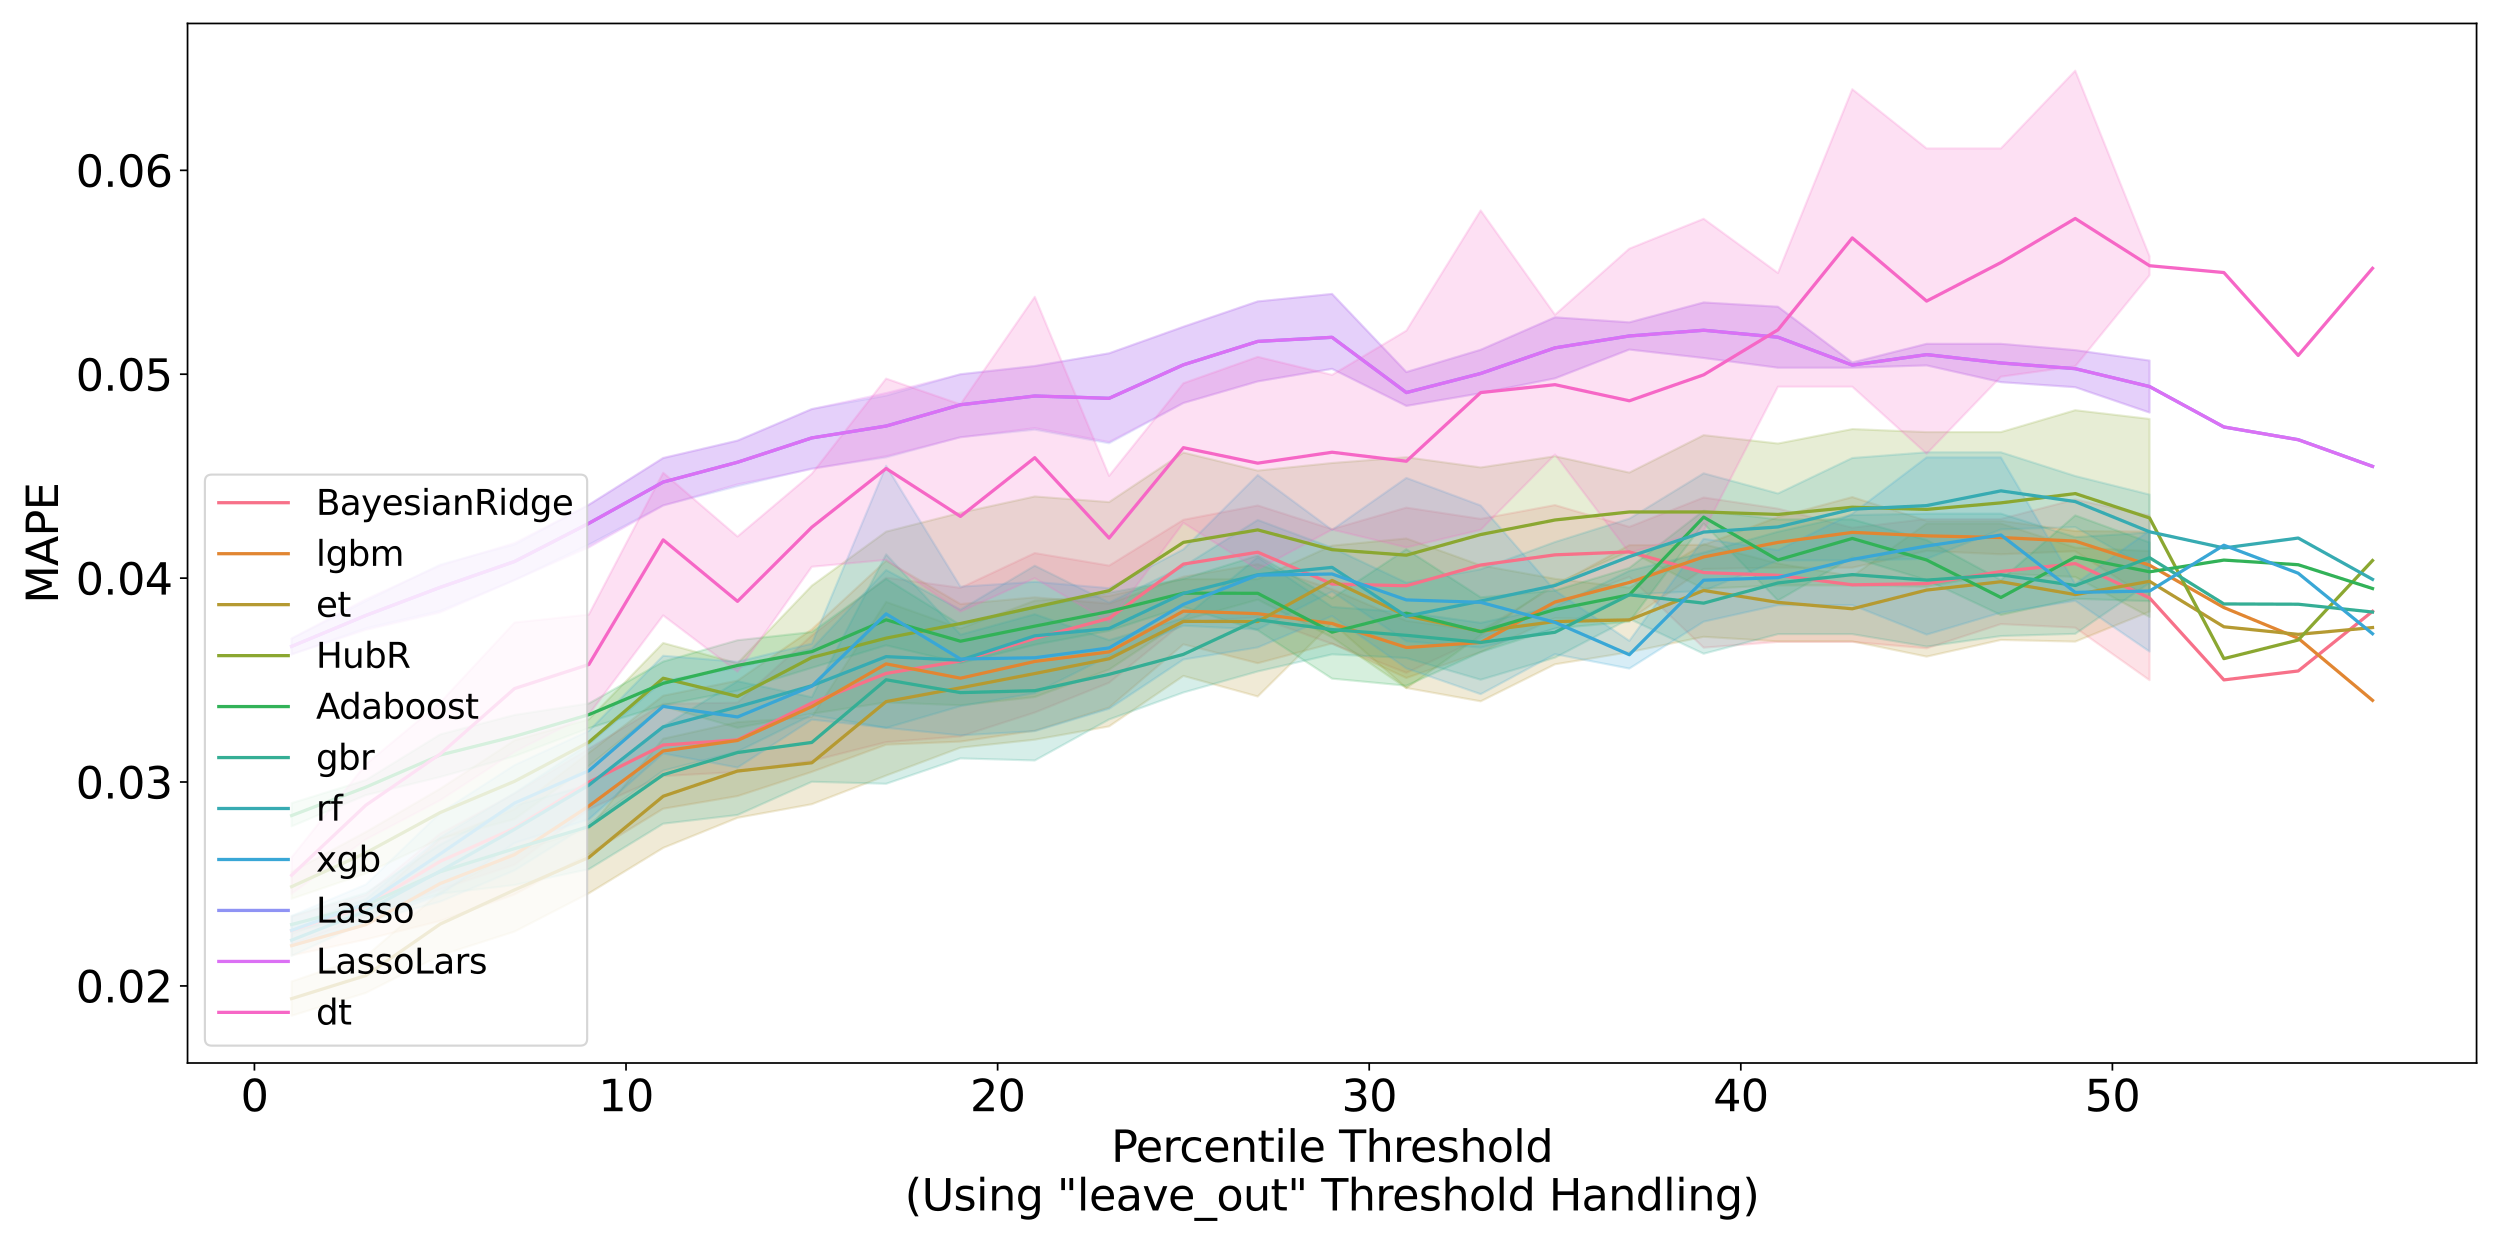 <?xml version="1.0" encoding="utf-8" standalone="no"?>
<!DOCTYPE svg PUBLIC "-//W3C//DTD SVG 1.1//EN"
  "http://www.w3.org/Graphics/SVG/1.1/DTD/svg11.dtd">
<svg xmlns:xlink="http://www.w3.org/1999/xlink" width="1152pt" height="576pt" viewBox="0 0 1152 576" xmlns="http://www.w3.org/2000/svg" version="1.1">
 <defs>
  <style type="text/css">*{stroke-linejoin: round; stroke-linecap: butt}</style>
 </defs>
 <g id="figure_1">
  <g id="patch_1">
   <path d="M 0 576 
L 1152 576 
L 1152 0 
L 0 0 
z
" style="fill: #ffffff"/>
  </g>
  <g id="axes_1">
   <g id="patch_2">
    <path d="M 86.42 489.832 
L 1141.2 489.832 
L 1141.2 10.8 
L 86.42 10.8 
z
" style="fill: #ffffff"/>
   </g>
   <g id="PolyCollection_1">
    <defs>
     <path id="mb1dfe4f1f9" d="M 134.365 -153.611 
L 134.365 -140.789 
L 168.611 -153.43 
L 202.857 -166.171 
L 237.103 -177.583 
L 271.349 -203.076 
L 305.595 -218.394 
L 339.841 -220.266 
L 374.087 -225.375 
L 408.333 -234.011 
L 442.579 -236.669 
L 476.826 -247.656 
L 511.072 -261.395 
L 545.318 -289.168 
L 579.564 -291.606 
L 613.81 -279.31 
L 648.056 -265.966 
L 682.302 -281.881 
L 716.548 -297.402 
L 750.794 -310.152 
L 785.041 -277.561 
L 819.287 -280.212 
L 853.533 -280.212 
L 887.779 -277.263 
L 922.025 -288.422 
L 956.271 -286.78 
L 990.517 -262.569 
L 990.517 -338.374 
L 990.517 -338.374 
L 956.271 -345.831 
L 922.025 -336.871 
L 887.779 -336.871 
L 853.533 -332.819 
L 819.287 -341.619 
L 785.041 -346.745 
L 750.794 -333.22 
L 716.548 -343.251 
L 682.302 -336.896 
L 648.056 -342.085 
L 613.81 -332.165 
L 579.564 -343.069 
L 545.318 -336.473 
L 511.072 -315.357 
L 476.826 -321.141 
L 442.579 -305.108 
L 408.333 -309.824 
L 374.087 -283.179 
L 339.841 -252.235 
L 305.595 -251.671 
L 271.349 -230.983 
L 237.103 -210.294 
L 202.857 -191.875 
L 168.611 -163.671 
L 134.365 -153.611 
z
" style="stroke: #f77189; stroke-opacity: 0.2"/>
    </defs>
    <g clip-path="url(#p3185b3ed1a)">
     <use xlink:href="#mb1dfe4f1f9" x="0" y="576" style="fill: #f77189; fill-opacity: 0.2; stroke: #f77189; stroke-opacity: 0.2"/>
    </g>
   </g>
   <g id="PolyCollection_2">
    <defs>
     <path id="me4783ef499" d="M 134.365 -145.73 
L 134.365 -135.735 
L 168.611 -143.088 
L 202.857 -151.647 
L 237.103 -163.842 
L 271.349 -182.413 
L 305.595 -203.349 
L 339.841 -209.158 
L 374.087 -220.328 
L 408.333 -232.843 
L 442.579 -234.279 
L 476.826 -239.317 
L 511.072 -249.986 
L 545.318 -279.091 
L 579.564 -270.404 
L 613.81 -279.493 
L 648.056 -263.597 
L 682.302 -275.527 
L 716.548 -291.147 
L 750.794 -290.41 
L 785.041 -313.813 
L 819.287 -314.419 
L 853.533 -314.419 
L 887.779 -322.148 
L 922.025 -320.579 
L 956.271 -321.992 
L 990.517 -300.095 
L 990.517 -331.021 
L 990.517 -331.021 
L 956.271 -331.312 
L 922.025 -336.024 
L 887.779 -336.024 
L 853.533 -346.95 
L 819.287 -337.718 
L 785.041 -324.93 
L 750.794 -324.793 
L 716.548 -306.062 
L 682.302 -285.298 
L 648.056 -289.934 
L 613.81 -304.473 
L 579.564 -316.039 
L 545.318 -310.239 
L 511.072 -297.843 
L 476.826 -300.744 
L 442.579 -297.662 
L 408.333 -317.644 
L 374.087 -285.974 
L 339.841 -262.37 
L 305.595 -255.407 
L 271.349 -229.152 
L 237.103 -203.159 
L 202.857 -189.467 
L 168.611 -158.43 
L 134.365 -145.73 
z
" style="stroke: #e18632; stroke-opacity: 0.2"/>
    </defs>
    <g clip-path="url(#p3185b3ed1a)">
     <use xlink:href="#me4783ef499" x="0" y="576" style="fill: #e18632; fill-opacity: 0.2; stroke: #e18632; stroke-opacity: 0.2"/>
    </g>
   </g>
   <g id="PolyCollection_3">
    <defs>
     <path id="m4f29c8b29b" d="M 134.365 -123.748 
L 134.365 -107.942 
L 168.611 -118.474 
L 202.857 -135.747 
L 237.103 -146.729 
L 271.349 -164.379 
L 305.595 -185.294 
L 339.841 -199.159 
L 374.087 -205.422 
L 408.333 -218.631 
L 442.579 -231.496 
L 476.826 -235.16 
L 511.072 -241.283 
L 545.318 -264.538 
L 579.564 -255.06 
L 613.81 -288.947 
L 648.056 -258.971 
L 682.302 -252.833 
L 716.548 -269.895 
L 750.794 -275.48 
L 785.041 -282.575 
L 819.287 -280.463 
L 853.533 -280.463 
L 887.779 -273.427 
L 922.025 -281.111 
L 956.271 -280.336 
L 990.517 -294.172 
L 990.517 -322.075 
L 990.517 -322.075 
L 956.271 -323.682 
L 922.025 -334.766 
L 887.779 -334.766 
L 853.533 -310.478 
L 819.287 -316.347 
L 785.041 -325.253 
L 750.794 -305.213 
L 716.548 -309.282 
L 682.302 -315.469 
L 648.056 -327.876 
L 613.81 -324.559 
L 579.564 -309.184 
L 545.318 -309.172 
L 511.072 -301.429 
L 476.826 -299.221 
L 442.579 -286.414 
L 408.333 -298.637 
L 374.087 -245.653 
L 339.841 -243.238 
L 305.595 -235.589 
L 271.349 -194.241 
L 237.103 -183.374 
L 202.857 -164.937 
L 168.611 -135.347 
L 134.365 -123.748 
z
" style="stroke: #b59a32; stroke-opacity: 0.2"/>
    </defs>
    <g clip-path="url(#p3185b3ed1a)">
     <use xlink:href="#m4f29c8b29b" x="0" y="576" style="fill: #b59a32; fill-opacity: 0.2; stroke: #b59a32; stroke-opacity: 0.2"/>
    </g>
   </g>
   <g id="PolyCollection_4">
    <defs>
     <path id="mf97c44a62e" d="M 134.365 -174.217 
L 134.365 -161.824 
L 168.611 -173.529 
L 202.857 -189.495 
L 237.103 -198.583 
L 271.349 -223.078 
L 305.595 -250.572 
L 339.841 -240.621 
L 374.087 -247.142 
L 408.333 -252.345 
L 442.579 -251.01 
L 476.826 -254.815 
L 511.072 -267.446 
L 545.318 -290.117 
L 579.564 -299.671 
L 613.81 -282.297 
L 648.056 -258.897 
L 682.302 -283.237 
L 716.548 -307.031 
L 750.794 -321.941 
L 785.041 -304.693 
L 819.287 -306.269 
L 853.533 -306.269 
L 887.779 -305.655 
L 922.025 -311.676 
L 956.271 -310.152 
L 990.517 -291.707 
L 990.517 -382.945 
L 990.517 -382.945 
L 956.271 -386.971 
L 922.025 -376.884 
L 887.779 -376.884 
L 853.533 -378.283 
L 819.287 -371.623 
L 785.041 -375.479 
L 750.794 -358.223 
L 716.548 -365.759 
L 682.302 -360.6 
L 648.056 -365.297 
L 613.81 -362.652 
L 579.564 -359.143 
L 545.318 -367.45 
L 511.072 -344.638 
L 476.826 -347.226 
L 442.579 -339.728 
L 408.333 -331.022 
L 374.087 -306.099 
L 339.841 -270.365 
L 305.595 -279.709 
L 271.349 -244.547 
L 237.103 -234.84 
L 202.857 -212.548 
L 168.611 -192.61 
L 134.365 -174.217 
z
" style="stroke: #8ba731; stroke-opacity: 0.2"/>
    </defs>
    <g clip-path="url(#p3185b3ed1a)">
     <use xlink:href="#mf97c44a62e" x="0" y="576" style="fill: #8ba731; fill-opacity: 0.2; stroke: #8ba731; stroke-opacity: 0.2"/>
    </g>
   </g>
   <g id="PolyCollection_5">
    <defs>
     <path id="m27340c52fb" d="M 134.365 -205.913 
L 134.365 -195.21 
L 168.611 -209.624 
L 202.857 -217.988 
L 237.103 -227.568 
L 271.349 -240.482 
L 305.595 -251.072 
L 339.841 -257.762 
L 374.087 -268.267 
L 408.333 -278.628 
L 442.579 -270.46 
L 476.826 -278.883 
L 511.072 -285.352 
L 545.318 -296.37 
L 579.564 -285.567 
L 613.81 -263.282 
L 648.056 -260.02 
L 682.302 -275.511 
L 716.548 -286.431 
L 750.794 -289.516 
L 785.041 -334.732 
L 819.287 -299.302 
L 853.533 -319.116 
L 887.779 -308.735 
L 922.025 -292.623 
L 956.271 -300.091 
L 990.517 -298.984 
L 990.517 -326.047 
L 990.517 -326.047 
L 956.271 -338.513 
L 922.025 -308.735 
L 887.779 -327.182 
L 853.533 -336.651 
L 819.287 -336.651 
L 785.041 -340.683 
L 750.794 -314.276 
L 716.548 -303.895 
L 682.302 -300.733 
L 648.056 -322.877 
L 613.81 -300.28 
L 579.564 -320.017 
L 545.318 -309.257 
L 511.072 -302.853 
L 476.826 -296.045 
L 442.579 -288.037 
L 408.333 -309.265 
L 374.087 -284.748 
L 339.841 -280.983 
L 305.595 -271.129 
L 271.349 -251.843 
L 237.103 -246.531 
L 202.857 -237.577 
L 168.611 -216.532 
L 134.365 -205.913 
z
" style="stroke: #32b258; stroke-opacity: 0.2"/>
    </defs>
    <g clip-path="url(#p3185b3ed1a)">
     <use xlink:href="#m27340c52fb" x="0" y="576" style="fill: #32b258; fill-opacity: 0.2; stroke: #32b258; stroke-opacity: 0.2"/>
    </g>
   </g>
   <g id="PolyCollection_6">
    <defs>
     <path id="ma9034bed51" d="M 134.365 -153.935 
L 134.365 -146.645 
L 168.611 -154.402 
L 202.857 -164.145 
L 237.103 -168.186 
L 271.349 -175.491 
L 305.595 -196.447 
L 339.841 -200.467 
L 374.087 -215.759 
L 408.333 -214.839 
L 442.579 -226.53 
L 476.826 -225.572 
L 511.072 -244.488 
L 545.318 -256.9 
L 579.564 -266.605 
L 613.81 -274.475 
L 648.056 -272.794 
L 682.302 -262.782 
L 716.548 -272.96 
L 750.794 -290.833 
L 785.041 -274.762 
L 819.287 -283.792 
L 853.533 -283.792 
L 887.779 -278.064 
L 922.025 -282.907 
L 956.271 -283.928 
L 990.517 -307.404 
L 990.517 -330.619 
L 990.517 -330.619 
L 956.271 -328.476 
L 922.025 -339.312 
L 887.779 -339.312 
L 853.533 -338.658 
L 819.287 -330.969 
L 785.041 -321.371 
L 750.794 -312.971 
L 716.548 -296.361 
L 682.302 -288.985 
L 648.056 -293.805 
L 613.81 -296.312 
L 579.564 -319.235 
L 545.318 -291.152 
L 511.072 -281.014 
L 476.826 -292.965 
L 442.579 -283.538 
L 408.333 -320.535 
L 374.087 -254.722 
L 339.841 -262.095 
L 305.595 -241.319 
L 271.349 -214.33 
L 237.103 -204.73 
L 202.857 -186.779 
L 168.611 -164.573 
L 134.365 -153.935 
z
" style="stroke: #35ae95; stroke-opacity: 0.2"/>
    </defs>
    <g clip-path="url(#p3185b3ed1a)">
     <use xlink:href="#ma9034bed51" x="0" y="576" style="fill: #35ae95; fill-opacity: 0.2; stroke: #35ae95; stroke-opacity: 0.2"/>
    </g>
   </g>
   <g id="PolyCollection_7">
    <defs>
     <path id="m066a3a5c53" d="M 134.365 -149.429 
L 134.365 -135.535 
L 168.611 -151.219 
L 202.857 -160.507 
L 237.103 -174.917 
L 271.349 -196.232 
L 305.595 -220.896 
L 339.841 -229.67 
L 374.087 -246.528 
L 408.333 -240.619 
L 442.579 -250.607 
L 476.826 -256.629 
L 511.072 -273.752 
L 545.318 -287.678 
L 579.564 -285.915 
L 613.81 -303.408 
L 648.056 -280.507 
L 682.302 -277.579 
L 716.548 -286.202 
L 750.794 -302.015 
L 785.041 -303.73 
L 819.287 -317.775 
L 853.533 -317.775 
L 887.779 -318.481 
L 922.025 -332.063 
L 956.271 -333.095 
L 990.517 -313.793 
L 990.517 -348.098 
L 990.517 -348.098 
L 956.271 -356.637 
L 922.025 -367.578 
L 887.779 -367.578 
L 853.533 -364.957 
L 819.287 -348.584 
L 785.041 -357.902 
L 750.794 -336.997 
L 716.548 -326.239 
L 682.302 -313.664 
L 648.056 -307.454 
L 613.81 -323.608 
L 579.564 -336.395 
L 545.318 -315.02 
L 511.072 -298.351 
L 476.826 -315.338 
L 442.579 -295.05 
L 408.333 -313.331 
L 374.087 -277.051 
L 339.841 -268.34 
L 305.595 -262.195 
L 271.349 -233.174 
L 237.103 -210.592 
L 202.857 -190.212 
L 168.611 -161.715 
L 134.365 -149.429 
z
" style="stroke: #37abb2; stroke-opacity: 0.2"/>
    </defs>
    <g clip-path="url(#p3185b3ed1a)">
     <use xlink:href="#m066a3a5c53" x="0" y="576" style="fill: #37abb2; fill-opacity: 0.2; stroke: #37abb2; stroke-opacity: 0.2"/>
    </g>
   </g>
   <g id="PolyCollection_8">
    <defs>
     <path id="m4116f05d66" d="M 134.365 -154 
L 134.365 -139.936 
L 168.611 -151.336 
L 202.857 -163.688 
L 237.103 -187.531 
L 271.349 -198.476 
L 305.595 -228.804 
L 339.841 -222.317 
L 374.087 -244.405 
L 408.333 -240.633 
L 442.579 -237.143 
L 476.826 -239.092 
L 511.072 -249.393 
L 545.318 -272.114 
L 579.564 -277.664 
L 613.81 -292.12 
L 648.056 -268.02 
L 682.302 -256.134 
L 716.548 -274.555 
L 750.794 -267.923 
L 785.041 -289.551 
L 819.287 -297.169 
L 853.533 -297.169 
L 887.779 -283.58 
L 922.025 -293.71 
L 956.271 -299.159 
L 990.517 -275.769 
L 990.517 -331.534 
L 990.517 -331.534 
L 956.271 -306.895 
L 922.025 -365.222 
L 887.779 -365.222 
L 853.533 -339.284 
L 819.287 -322.485 
L 785.041 -327.728 
L 750.794 -280.705 
L 716.548 -303.877 
L 682.302 -343.04 
L 648.056 -355.764 
L 613.81 -331.824 
L 579.564 -357.083 
L 545.318 -322.876 
L 511.072 -304.991 
L 476.826 -307.886 
L 442.579 -305.654 
L 408.333 -361.362 
L 374.087 -279.409 
L 339.841 -271.062 
L 305.595 -273.831 
L 271.349 -239.237 
L 237.103 -223.44 
L 202.857 -201.464 
L 168.611 -168.442 
L 134.365 -154 
z
" style="stroke: #39a7d6; stroke-opacity: 0.2"/>
    </defs>
    <g clip-path="url(#p3185b3ed1a)">
     <use xlink:href="#m4116f05d66" x="0" y="576" style="fill: #39a7d6; fill-opacity: 0.2; stroke: #39a7d6; stroke-opacity: 0.2"/>
    </g>
   </g>
   <g id="PolyCollection_9">
    <defs>
     <path id="m85275c0b53" d="M 134.365 -281.71 
L 134.365 -274.453 
L 168.611 -286.482 
L 202.857 -294.488 
L 237.103 -308.698 
L 271.349 -325.008 
L 305.595 -343.108 
L 339.841 -351.938 
L 374.087 -360.141 
L 408.333 -365.218 
L 442.579 -374.579 
L 476.826 -377.98 
L 511.072 -371.719 
L 545.318 -390.311 
L 579.564 -400.25 
L 613.81 -406.033 
L 648.056 -388.968 
L 682.302 -394.813 
L 716.548 -401.666 
L 750.794 -414.939 
L 785.041 -411.036 
L 819.287 -406.561 
L 853.533 -406.561 
L 887.779 -407.644 
L 922.025 -399.913 
L 956.271 -397.569 
L 990.517 -385.917 
L 990.517 -409.847 
L 990.517 -409.847 
L 956.271 -414.647 
L 922.025 -417.552 
L 887.779 -417.552 
L 853.533 -409.018 
L 819.287 -434.668 
L 785.041 -436.63 
L 750.794 -427.467 
L 716.548 -429.762 
L 682.302 -414.846 
L 648.056 -404.562 
L 613.81 -440.543 
L 579.564 -437.093 
L 545.318 -425.349 
L 511.072 -413.202 
L 476.826 -407.397 
L 442.579 -403.599 
L 408.333 -393.713 
L 374.087 -387.531 
L 339.841 -373.014 
L 305.595 -364.876 
L 271.349 -343.41 
L 237.103 -325.069 
L 202.857 -315.922 
L 168.611 -299.088 
L 134.365 -281.71 
z
" style="stroke: #8f93f4; stroke-opacity: 0.2"/>
    </defs>
    <g clip-path="url(#p3185b3ed1a)">
     <use xlink:href="#m85275c0b53" x="0" y="576" style="fill: #8f93f4; fill-opacity: 0.2; stroke: #8f93f4; stroke-opacity: 0.2"/>
    </g>
   </g>
   <g id="PolyCollection_10">
    <defs>
     <path id="mc4c2e7ce5d" d="M 134.365 -281.865 
L 134.365 -274.432 
L 168.611 -285.705 
L 202.857 -293.724 
L 237.103 -308.665 
L 271.349 -323.786 
L 305.595 -343.056 
L 339.841 -352.782 
L 374.087 -359.865 
L 408.333 -365.81 
L 442.579 -374.456 
L 476.826 -378.742 
L 511.072 -372.305 
L 545.318 -390.297 
L 579.564 -400.254 
L 613.81 -406.038 
L 648.056 -388.967 
L 682.302 -394.801 
L 716.548 -401.658 
L 750.794 -414.919 
L 785.041 -411.036 
L 819.287 -406.579 
L 853.533 -406.579 
L 887.779 -407.606 
L 922.025 -399.914 
L 956.271 -397.575 
L 990.517 -385.897 
L 990.517 -409.832 
L 990.517 -409.832 
L 956.271 -414.661 
L 922.025 -417.564 
L 887.779 -417.564 
L 853.533 -408.907 
L 819.287 -434.632 
L 785.041 -436.6 
L 750.794 -427.434 
L 716.548 -429.768 
L 682.302 -414.795 
L 648.056 -404.534 
L 613.81 -440.564 
L 579.564 -437.103 
L 545.318 -425.501 
L 511.072 -413.173 
L 476.826 -407.238 
L 442.579 -403.481 
L 408.333 -394.88 
L 374.087 -387.464 
L 339.841 -372.871 
L 305.595 -365.015 
L 271.349 -343.377 
L 237.103 -325.837 
L 202.857 -315.389 
L 168.611 -299.971 
L 134.365 -281.865 
z
" style="stroke: #db70f4; stroke-opacity: 0.2"/>
    </defs>
    <g clip-path="url(#p3185b3ed1a)">
     <use xlink:href="#mc4c2e7ce5d" x="0" y="576" style="fill: #db70f4; fill-opacity: 0.2; stroke: #db70f4; stroke-opacity: 0.2"/>
    </g>
   </g>
   <g id="PolyCollection_11">
    <defs>
     <path id="m1f3821428b" d="M 134.365 -180.945 
L 134.365 -164.129 
L 168.611 -189.212 
L 202.857 -207.234 
L 237.103 -229.58 
L 271.349 -246.802 
L 305.595 -292.421 
L 339.841 -266.475 
L 374.087 -314.846 
L 408.333 -318.011 
L 442.579 -294.157 
L 476.826 -309.592 
L 511.072 -289.328 
L 545.318 -335.073 
L 579.564 -313.593 
L 613.81 -331.97 
L 648.056 -323.735 
L 682.302 -331.853 
L 716.548 -366.547 
L 750.794 -321.203 
L 785.041 -331.371 
L 819.287 -397.823 
L 853.533 -397.823 
L 887.779 -366.922 
L 922.025 -402.429 
L 956.271 -407.207 
L 990.517 -449.173 
L 990.517 -457.933 
L 990.517 -457.933 
L 956.271 -543.426 
L 922.025 -507.594 
L 887.779 -507.594 
L 853.533 -534.886 
L 819.287 -450.203 
L 785.041 -475.191 
L 750.794 -461.416 
L 716.548 -430.946 
L 682.302 -479.029 
L 648.056 -423.637 
L 613.81 -403.252 
L 579.564 -411.552 
L 545.318 -399.398 
L 511.072 -356.712 
L 476.826 -439.238 
L 442.579 -389.66 
L 408.333 -401.539 
L 374.087 -357.68 
L 339.841 -328.753 
L 305.595 -358.154 
L 271.349 -292.817 
L 237.103 -289.149 
L 202.857 -252.305 
L 168.611 -223.855 
L 134.365 -180.945 
z
" style="stroke: #f667c6; stroke-opacity: 0.2"/>
    </defs>
    <g clip-path="url(#p3185b3ed1a)">
     <use xlink:href="#m1f3821428b" x="0" y="576" style="fill: #f667c6; fill-opacity: 0.2; stroke: #f667c6; stroke-opacity: 0.2"/>
    </g>
   </g>
   <g id="matplotlib.axis_1">
    <g id="xtick_1">
     <g id="line2d_1">
      <defs>
       <path id="m1c0f379631" d="M 0 0 
L 0 3.5 
" style="stroke: #000000; stroke-width: 0.8"/>
      </defs>
      <g>
       <use xlink:href="#m1c0f379631" x="117.241" y="489.832" style="stroke: #000000; stroke-width: 0.8"/>
      </g>
     </g>
     <g id="text_1">
      <!-- 0 -->
      <g transform="translate(110.879 512.029) scale(0.2 -0.2)">
       <defs>
        <path id="DejaVuSans-30" d="M 2034 4250 
Q 1547 4250 1301 3770 
Q 1056 3291 1056 2328 
Q 1056 1369 1301 889 
Q 1547 409 2034 409 
Q 2525 409 2770 889 
Q 3016 1369 3016 2328 
Q 3016 3291 2770 3770 
Q 2525 4250 2034 4250 
z
M 2034 4750 
Q 2819 4750 3233 4129 
Q 3647 3509 3647 2328 
Q 3647 1150 3233 529 
Q 2819 -91 2034 -91 
Q 1250 -91 836 529 
Q 422 1150 422 2328 
Q 422 3509 836 4129 
Q 1250 4750 2034 4750 
z
" transform="scale(0.016)"/>
       </defs>
       <use xlink:href="#DejaVuSans-30"/>
      </g>
     </g>
    </g>
    <g id="xtick_2">
     <g id="line2d_2">
      <g>
       <use xlink:href="#m1c0f379631" x="288.472" y="489.832" style="stroke: #000000; stroke-width: 0.8"/>
      </g>
     </g>
     <g id="text_2">
      <!-- 10 -->
      <g transform="translate(275.747 512.029) scale(0.2 -0.2)">
       <defs>
        <path id="DejaVuSans-31" d="M 794 531 
L 1825 531 
L 1825 4091 
L 703 3866 
L 703 4441 
L 1819 4666 
L 2450 4666 
L 2450 531 
L 3481 531 
L 3481 0 
L 794 0 
L 794 531 
z
" transform="scale(0.016)"/>
       </defs>
       <use xlink:href="#DejaVuSans-31"/>
       <use xlink:href="#DejaVuSans-30" x="63.623"/>
      </g>
     </g>
    </g>
    <g id="xtick_3">
     <g id="line2d_3">
      <g>
       <use xlink:href="#m1c0f379631" x="459.703" y="489.832" style="stroke: #000000; stroke-width: 0.8"/>
      </g>
     </g>
     <g id="text_3">
      <!-- 20 -->
      <g transform="translate(446.978 512.029) scale(0.2 -0.2)">
       <defs>
        <path id="DejaVuSans-32" d="M 1228 531 
L 3431 531 
L 3431 0 
L 469 0 
L 469 531 
Q 828 903 1448 1529 
Q 2069 2156 2228 2338 
Q 2531 2678 2651 2914 
Q 2772 3150 2772 3378 
Q 2772 3750 2511 3984 
Q 2250 4219 1831 4219 
Q 1534 4219 1204 4116 
Q 875 4013 500 3803 
L 500 4441 
Q 881 4594 1212 4672 
Q 1544 4750 1819 4750 
Q 2544 4750 2975 4387 
Q 3406 4025 3406 3419 
Q 3406 3131 3298 2873 
Q 3191 2616 2906 2266 
Q 2828 2175 2409 1742 
Q 1991 1309 1228 531 
z
" transform="scale(0.016)"/>
       </defs>
       <use xlink:href="#DejaVuSans-32"/>
       <use xlink:href="#DejaVuSans-30" x="63.623"/>
      </g>
     </g>
    </g>
    <g id="xtick_4">
     <g id="line2d_4">
      <g>
       <use xlink:href="#m1c0f379631" x="630.933" y="489.832" style="stroke: #000000; stroke-width: 0.8"/>
      </g>
     </g>
     <g id="text_4">
      <!-- 30 -->
      <g transform="translate(618.208 512.029) scale(0.2 -0.2)">
       <defs>
        <path id="DejaVuSans-33" d="M 2597 2516 
Q 3050 2419 3304 2112 
Q 3559 1806 3559 1356 
Q 3559 666 3084 287 
Q 2609 -91 1734 -91 
Q 1441 -91 1130 -33 
Q 819 25 488 141 
L 488 750 
Q 750 597 1062 519 
Q 1375 441 1716 441 
Q 2309 441 2620 675 
Q 2931 909 2931 1356 
Q 2931 1769 2642 2001 
Q 2353 2234 1838 2234 
L 1294 2234 
L 1294 2753 
L 1863 2753 
Q 2328 2753 2575 2939 
Q 2822 3125 2822 3475 
Q 2822 3834 2567 4026 
Q 2313 4219 1838 4219 
Q 1578 4219 1281 4162 
Q 984 4106 628 3988 
L 628 4550 
Q 988 4650 1302 4700 
Q 1616 4750 1894 4750 
Q 2613 4750 3031 4423 
Q 3450 4097 3450 3541 
Q 3450 3153 3228 2886 
Q 3006 2619 2597 2516 
z
" transform="scale(0.016)"/>
       </defs>
       <use xlink:href="#DejaVuSans-33"/>
       <use xlink:href="#DejaVuSans-30" x="63.623"/>
      </g>
     </g>
    </g>
    <g id="xtick_5">
     <g id="line2d_5">
      <g>
       <use xlink:href="#m1c0f379631" x="802.164" y="489.832" style="stroke: #000000; stroke-width: 0.8"/>
      </g>
     </g>
     <g id="text_5">
      <!-- 40 -->
      <g transform="translate(789.439 512.029) scale(0.2 -0.2)">
       <defs>
        <path id="DejaVuSans-34" d="M 2419 4116 
L 825 1625 
L 2419 1625 
L 2419 4116 
z
M 2253 4666 
L 3047 4666 
L 3047 1625 
L 3713 1625 
L 3713 1100 
L 3047 1100 
L 3047 0 
L 2419 0 
L 2419 1100 
L 313 1100 
L 313 1709 
L 2253 4666 
z
" transform="scale(0.016)"/>
       </defs>
       <use xlink:href="#DejaVuSans-34"/>
       <use xlink:href="#DejaVuSans-30" x="63.623"/>
      </g>
     </g>
    </g>
    <g id="xtick_6">
     <g id="line2d_6">
      <g>
       <use xlink:href="#m1c0f379631" x="973.394" y="489.832" style="stroke: #000000; stroke-width: 0.8"/>
      </g>
     </g>
     <g id="text_6">
      <!-- 50 -->
      <g transform="translate(960.669 512.029) scale(0.2 -0.2)">
       <defs>
        <path id="DejaVuSans-35" d="M 691 4666 
L 3169 4666 
L 3169 4134 
L 1269 4134 
L 1269 2991 
Q 1406 3038 1543 3061 
Q 1681 3084 1819 3084 
Q 2600 3084 3056 2656 
Q 3513 2228 3513 1497 
Q 3513 744 3044 326 
Q 2575 -91 1722 -91 
Q 1428 -91 1123 -41 
Q 819 9 494 109 
L 494 744 
Q 775 591 1075 516 
Q 1375 441 1709 441 
Q 2250 441 2565 725 
Q 2881 1009 2881 1497 
Q 2881 1984 2565 2268 
Q 2250 2553 1709 2553 
Q 1456 2553 1204 2497 
Q 953 2441 691 2322 
L 691 4666 
z
" transform="scale(0.016)"/>
       </defs>
       <use xlink:href="#DejaVuSans-35"/>
       <use xlink:href="#DejaVuSans-30" x="63.623"/>
      </g>
     </g>
    </g>
    <g id="text_7">
     <!-- Percentile Threshold -->
     <g transform="translate(512.03 535.385) scale(0.2 -0.2)">
      <defs>
       <path id="DejaVuSans-50" d="M 1259 4147 
L 1259 2394 
L 2053 2394 
Q 2494 2394 2734 2622 
Q 2975 2850 2975 3272 
Q 2975 3691 2734 3919 
Q 2494 4147 2053 4147 
L 1259 4147 
z
M 628 4666 
L 2053 4666 
Q 2838 4666 3239 4311 
Q 3641 3956 3641 3272 
Q 3641 2581 3239 2228 
Q 2838 1875 2053 1875 
L 1259 1875 
L 1259 0 
L 628 0 
L 628 4666 
z
" transform="scale(0.016)"/>
       <path id="DejaVuSans-65" d="M 3597 1894 
L 3597 1613 
L 953 1613 
Q 991 1019 1311 708 
Q 1631 397 2203 397 
Q 2534 397 2845 478 
Q 3156 559 3463 722 
L 3463 178 
Q 3153 47 2828 -22 
Q 2503 -91 2169 -91 
Q 1331 -91 842 396 
Q 353 884 353 1716 
Q 353 2575 817 3079 
Q 1281 3584 2069 3584 
Q 2775 3584 3186 3129 
Q 3597 2675 3597 1894 
z
M 3022 2063 
Q 3016 2534 2758 2815 
Q 2500 3097 2075 3097 
Q 1594 3097 1305 2825 
Q 1016 2553 972 2059 
L 3022 2063 
z
" transform="scale(0.016)"/>
       <path id="DejaVuSans-72" d="M 2631 2963 
Q 2534 3019 2420 3045 
Q 2306 3072 2169 3072 
Q 1681 3072 1420 2755 
Q 1159 2438 1159 1844 
L 1159 0 
L 581 0 
L 581 3500 
L 1159 3500 
L 1159 2956 
Q 1341 3275 1631 3429 
Q 1922 3584 2338 3584 
Q 2397 3584 2469 3576 
Q 2541 3569 2628 3553 
L 2631 2963 
z
" transform="scale(0.016)"/>
       <path id="DejaVuSans-63" d="M 3122 3366 
L 3122 2828 
Q 2878 2963 2633 3030 
Q 2388 3097 2138 3097 
Q 1578 3097 1268 2742 
Q 959 2388 959 1747 
Q 959 1106 1268 751 
Q 1578 397 2138 397 
Q 2388 397 2633 464 
Q 2878 531 3122 666 
L 3122 134 
Q 2881 22 2623 -34 
Q 2366 -91 2075 -91 
Q 1284 -91 818 406 
Q 353 903 353 1747 
Q 353 2603 823 3093 
Q 1294 3584 2113 3584 
Q 2378 3584 2631 3529 
Q 2884 3475 3122 3366 
z
" transform="scale(0.016)"/>
       <path id="DejaVuSans-6e" d="M 3513 2113 
L 3513 0 
L 2938 0 
L 2938 2094 
Q 2938 2591 2744 2837 
Q 2550 3084 2163 3084 
Q 1697 3084 1428 2787 
Q 1159 2491 1159 1978 
L 1159 0 
L 581 0 
L 581 3500 
L 1159 3500 
L 1159 2956 
Q 1366 3272 1645 3428 
Q 1925 3584 2291 3584 
Q 2894 3584 3203 3211 
Q 3513 2838 3513 2113 
z
" transform="scale(0.016)"/>
       <path id="DejaVuSans-74" d="M 1172 4494 
L 1172 3500 
L 2356 3500 
L 2356 3053 
L 1172 3053 
L 1172 1153 
Q 1172 725 1289 603 
Q 1406 481 1766 481 
L 2356 481 
L 2356 0 
L 1766 0 
Q 1100 0 847 248 
Q 594 497 594 1153 
L 594 3053 
L 172 3053 
L 172 3500 
L 594 3500 
L 594 4494 
L 1172 4494 
z
" transform="scale(0.016)"/>
       <path id="DejaVuSans-69" d="M 603 3500 
L 1178 3500 
L 1178 0 
L 603 0 
L 603 3500 
z
M 603 4863 
L 1178 4863 
L 1178 4134 
L 603 4134 
L 603 4863 
z
" transform="scale(0.016)"/>
       <path id="DejaVuSans-6c" d="M 603 4863 
L 1178 4863 
L 1178 0 
L 603 0 
L 603 4863 
z
" transform="scale(0.016)"/>
       <path id="DejaVuSans-20" transform="scale(0.016)"/>
       <path id="DejaVuSans-54" d="M -19 4666 
L 3928 4666 
L 3928 4134 
L 2272 4134 
L 2272 0 
L 1638 0 
L 1638 4134 
L -19 4134 
L -19 4666 
z
" transform="scale(0.016)"/>
       <path id="DejaVuSans-68" d="M 3513 2113 
L 3513 0 
L 2938 0 
L 2938 2094 
Q 2938 2591 2744 2837 
Q 2550 3084 2163 3084 
Q 1697 3084 1428 2787 
Q 1159 2491 1159 1978 
L 1159 0 
L 581 0 
L 581 4863 
L 1159 4863 
L 1159 2956 
Q 1366 3272 1645 3428 
Q 1925 3584 2291 3584 
Q 2894 3584 3203 3211 
Q 3513 2838 3513 2113 
z
" transform="scale(0.016)"/>
       <path id="DejaVuSans-73" d="M 2834 3397 
L 2834 2853 
Q 2591 2978 2328 3040 
Q 2066 3103 1784 3103 
Q 1356 3103 1142 2972 
Q 928 2841 928 2578 
Q 928 2378 1081 2264 
Q 1234 2150 1697 2047 
L 1894 2003 
Q 2506 1872 2764 1633 
Q 3022 1394 3022 966 
Q 3022 478 2636 193 
Q 2250 -91 1575 -91 
Q 1294 -91 989 -36 
Q 684 19 347 128 
L 347 722 
Q 666 556 975 473 
Q 1284 391 1588 391 
Q 1994 391 2212 530 
Q 2431 669 2431 922 
Q 2431 1156 2273 1281 
Q 2116 1406 1581 1522 
L 1381 1569 
Q 847 1681 609 1914 
Q 372 2147 372 2553 
Q 372 3047 722 3315 
Q 1072 3584 1716 3584 
Q 2034 3584 2315 3537 
Q 2597 3491 2834 3397 
z
" transform="scale(0.016)"/>
       <path id="DejaVuSans-6f" d="M 1959 3097 
Q 1497 3097 1228 2736 
Q 959 2375 959 1747 
Q 959 1119 1226 758 
Q 1494 397 1959 397 
Q 2419 397 2687 759 
Q 2956 1122 2956 1747 
Q 2956 2369 2687 2733 
Q 2419 3097 1959 3097 
z
M 1959 3584 
Q 2709 3584 3137 3096 
Q 3566 2609 3566 1747 
Q 3566 888 3137 398 
Q 2709 -91 1959 -91 
Q 1206 -91 779 398 
Q 353 888 353 1747 
Q 353 2609 779 3096 
Q 1206 3584 1959 3584 
z
" transform="scale(0.016)"/>
       <path id="DejaVuSans-64" d="M 2906 2969 
L 2906 4863 
L 3481 4863 
L 3481 0 
L 2906 0 
L 2906 525 
Q 2725 213 2448 61 
Q 2172 -91 1784 -91 
Q 1150 -91 751 415 
Q 353 922 353 1747 
Q 353 2572 751 3078 
Q 1150 3584 1784 3584 
Q 2172 3584 2448 3432 
Q 2725 3281 2906 2969 
z
M 947 1747 
Q 947 1113 1208 752 
Q 1469 391 1925 391 
Q 2381 391 2643 752 
Q 2906 1113 2906 1747 
Q 2906 2381 2643 2742 
Q 2381 3103 1925 3103 
Q 1469 3103 1208 2742 
Q 947 2381 947 1747 
z
" transform="scale(0.016)"/>
      </defs>
      <use xlink:href="#DejaVuSans-50"/>
      <use xlink:href="#DejaVuSans-65" x="56.678"/>
      <use xlink:href="#DejaVuSans-72" x="118.201"/>
      <use xlink:href="#DejaVuSans-63" x="157.064"/>
      <use xlink:href="#DejaVuSans-65" x="212.045"/>
      <use xlink:href="#DejaVuSans-6e" x="273.568"/>
      <use xlink:href="#DejaVuSans-74" x="336.947"/>
      <use xlink:href="#DejaVuSans-69" x="376.156"/>
      <use xlink:href="#DejaVuSans-6c" x="403.939"/>
      <use xlink:href="#DejaVuSans-65" x="431.723"/>
      <use xlink:href="#DejaVuSans-20" x="493.246"/>
      <use xlink:href="#DejaVuSans-54" x="525.033"/>
      <use xlink:href="#DejaVuSans-68" x="586.117"/>
      <use xlink:href="#DejaVuSans-72" x="649.496"/>
      <use xlink:href="#DejaVuSans-65" x="688.359"/>
      <use xlink:href="#DejaVuSans-73" x="749.883"/>
      <use xlink:href="#DejaVuSans-68" x="801.982"/>
      <use xlink:href="#DejaVuSans-6f" x="865.361"/>
      <use xlink:href="#DejaVuSans-6c" x="926.543"/>
      <use xlink:href="#DejaVuSans-64" x="954.326"/>
     </g>
     <!-- (Using "leave_out" Threshold Handling) -->
     <g transform="translate(416.919 557.781) scale(0.2 -0.2)">
      <defs>
       <path id="DejaVuSans-28" d="M 1984 4856 
Q 1566 4138 1362 3434 
Q 1159 2731 1159 2009 
Q 1159 1288 1364 580 
Q 1569 -128 1984 -844 
L 1484 -844 
Q 1016 -109 783 600 
Q 550 1309 550 2009 
Q 550 2706 781 3412 
Q 1013 4119 1484 4856 
L 1984 4856 
z
" transform="scale(0.016)"/>
       <path id="DejaVuSans-55" d="M 556 4666 
L 1191 4666 
L 1191 1831 
Q 1191 1081 1462 751 
Q 1734 422 2344 422 
Q 2950 422 3222 751 
Q 3494 1081 3494 1831 
L 3494 4666 
L 4128 4666 
L 4128 1753 
Q 4128 841 3676 375 
Q 3225 -91 2344 -91 
Q 1459 -91 1007 375 
Q 556 841 556 1753 
L 556 4666 
z
" transform="scale(0.016)"/>
       <path id="DejaVuSans-67" d="M 2906 1791 
Q 2906 2416 2648 2759 
Q 2391 3103 1925 3103 
Q 1463 3103 1205 2759 
Q 947 2416 947 1791 
Q 947 1169 1205 825 
Q 1463 481 1925 481 
Q 2391 481 2648 825 
Q 2906 1169 2906 1791 
z
M 3481 434 
Q 3481 -459 3084 -895 
Q 2688 -1331 1869 -1331 
Q 1566 -1331 1297 -1286 
Q 1028 -1241 775 -1147 
L 775 -588 
Q 1028 -725 1275 -790 
Q 1522 -856 1778 -856 
Q 2344 -856 2625 -561 
Q 2906 -266 2906 331 
L 2906 616 
Q 2728 306 2450 153 
Q 2172 0 1784 0 
Q 1141 0 747 490 
Q 353 981 353 1791 
Q 353 2603 747 3093 
Q 1141 3584 1784 3584 
Q 2172 3584 2450 3431 
Q 2728 3278 2906 2969 
L 2906 3500 
L 3481 3500 
L 3481 434 
z
" transform="scale(0.016)"/>
       <path id="DejaVuSans-22" d="M 1147 4666 
L 1147 2931 
L 616 2931 
L 616 4666 
L 1147 4666 
z
M 2328 4666 
L 2328 2931 
L 1797 2931 
L 1797 4666 
L 2328 4666 
z
" transform="scale(0.016)"/>
       <path id="DejaVuSans-61" d="M 2194 1759 
Q 1497 1759 1228 1600 
Q 959 1441 959 1056 
Q 959 750 1161 570 
Q 1363 391 1709 391 
Q 2188 391 2477 730 
Q 2766 1069 2766 1631 
L 2766 1759 
L 2194 1759 
z
M 3341 1997 
L 3341 0 
L 2766 0 
L 2766 531 
Q 2569 213 2275 61 
Q 1981 -91 1556 -91 
Q 1019 -91 701 211 
Q 384 513 384 1019 
Q 384 1609 779 1909 
Q 1175 2209 1959 2209 
L 2766 2209 
L 2766 2266 
Q 2766 2663 2505 2880 
Q 2244 3097 1772 3097 
Q 1472 3097 1187 3025 
Q 903 2953 641 2809 
L 641 3341 
Q 956 3463 1253 3523 
Q 1550 3584 1831 3584 
Q 2591 3584 2966 3190 
Q 3341 2797 3341 1997 
z
" transform="scale(0.016)"/>
       <path id="DejaVuSans-76" d="M 191 3500 
L 800 3500 
L 1894 563 
L 2988 3500 
L 3597 3500 
L 2284 0 
L 1503 0 
L 191 3500 
z
" transform="scale(0.016)"/>
       <path id="DejaVuSans-5f" d="M 3263 -1063 
L 3263 -1509 
L -63 -1509 
L -63 -1063 
L 3263 -1063 
z
" transform="scale(0.016)"/>
       <path id="DejaVuSans-75" d="M 544 1381 
L 544 3500 
L 1119 3500 
L 1119 1403 
Q 1119 906 1312 657 
Q 1506 409 1894 409 
Q 2359 409 2629 706 
Q 2900 1003 2900 1516 
L 2900 3500 
L 3475 3500 
L 3475 0 
L 2900 0 
L 2900 538 
Q 2691 219 2414 64 
Q 2138 -91 1772 -91 
Q 1169 -91 856 284 
Q 544 659 544 1381 
z
M 1991 3584 
L 1991 3584 
z
" transform="scale(0.016)"/>
       <path id="DejaVuSans-48" d="M 628 4666 
L 1259 4666 
L 1259 2753 
L 3553 2753 
L 3553 4666 
L 4184 4666 
L 4184 0 
L 3553 0 
L 3553 2222 
L 1259 2222 
L 1259 0 
L 628 0 
L 628 4666 
z
" transform="scale(0.016)"/>
       <path id="DejaVuSans-29" d="M 513 4856 
L 1013 4856 
Q 1481 4119 1714 3412 
Q 1947 2706 1947 2009 
Q 1947 1309 1714 600 
Q 1481 -109 1013 -844 
L 513 -844 
Q 928 -128 1133 580 
Q 1338 1288 1338 2009 
Q 1338 2731 1133 3434 
Q 928 4138 513 4856 
z
" transform="scale(0.016)"/>
      </defs>
      <use xlink:href="#DejaVuSans-28"/>
      <use xlink:href="#DejaVuSans-55" x="39.014"/>
      <use xlink:href="#DejaVuSans-73" x="112.207"/>
      <use xlink:href="#DejaVuSans-69" x="164.307"/>
      <use xlink:href="#DejaVuSans-6e" x="192.09"/>
      <use xlink:href="#DejaVuSans-67" x="255.469"/>
      <use xlink:href="#DejaVuSans-20" x="318.945"/>
      <use xlink:href="#DejaVuSans-22" x="350.732"/>
      <use xlink:href="#DejaVuSans-6c" x="396.729"/>
      <use xlink:href="#DejaVuSans-65" x="424.512"/>
      <use xlink:href="#DejaVuSans-61" x="486.035"/>
      <use xlink:href="#DejaVuSans-76" x="547.314"/>
      <use xlink:href="#DejaVuSans-65" x="606.494"/>
      <use xlink:href="#DejaVuSans-5f" x="668.018"/>
      <use xlink:href="#DejaVuSans-6f" x="718.018"/>
      <use xlink:href="#DejaVuSans-75" x="779.199"/>
      <use xlink:href="#DejaVuSans-74" x="842.578"/>
      <use xlink:href="#DejaVuSans-22" x="881.787"/>
      <use xlink:href="#DejaVuSans-20" x="927.783"/>
      <use xlink:href="#DejaVuSans-54" x="959.57"/>
      <use xlink:href="#DejaVuSans-68" x="1020.654"/>
      <use xlink:href="#DejaVuSans-72" x="1084.033"/>
      <use xlink:href="#DejaVuSans-65" x="1122.896"/>
      <use xlink:href="#DejaVuSans-73" x="1184.42"/>
      <use xlink:href="#DejaVuSans-68" x="1236.52"/>
      <use xlink:href="#DejaVuSans-6f" x="1299.898"/>
      <use xlink:href="#DejaVuSans-6c" x="1361.08"/>
      <use xlink:href="#DejaVuSans-64" x="1388.863"/>
      <use xlink:href="#DejaVuSans-20" x="1452.34"/>
      <use xlink:href="#DejaVuSans-48" x="1484.127"/>
      <use xlink:href="#DejaVuSans-61" x="1559.322"/>
      <use xlink:href="#DejaVuSans-6e" x="1620.602"/>
      <use xlink:href="#DejaVuSans-64" x="1683.98"/>
      <use xlink:href="#DejaVuSans-6c" x="1747.457"/>
      <use xlink:href="#DejaVuSans-69" x="1775.24"/>
      <use xlink:href="#DejaVuSans-6e" x="1803.023"/>
      <use xlink:href="#DejaVuSans-67" x="1866.402"/>
      <use xlink:href="#DejaVuSans-29" x="1929.879"/>
     </g>
    </g>
   </g>
   <g id="matplotlib.axis_2">
    <g id="ytick_1">
     <g id="line2d_7">
      <defs>
       <path id="m73e955f4e7" d="M 0 0 
L -3.5 0 
" style="stroke: #000000; stroke-width: 0.8"/>
      </defs>
      <g>
       <use xlink:href="#m73e955f4e7" x="86.42" y="454.309" style="stroke: #000000; stroke-width: 0.8"/>
      </g>
     </g>
     <g id="text_8">
      <!-- 0.02 -->
      <g transform="translate(34.889 461.908) scale(0.2 -0.2)">
       <defs>
        <path id="DejaVuSans-2e" d="M 684 794 
L 1344 794 
L 1344 0 
L 684 0 
L 684 794 
z
" transform="scale(0.016)"/>
       </defs>
       <use xlink:href="#DejaVuSans-30"/>
       <use xlink:href="#DejaVuSans-2e" x="63.623"/>
       <use xlink:href="#DejaVuSans-30" x="95.41"/>
       <use xlink:href="#DejaVuSans-32" x="159.033"/>
      </g>
     </g>
    </g>
    <g id="ytick_2">
     <g id="line2d_8">
      <g>
       <use xlink:href="#m73e955f4e7" x="86.42" y="360.355" style="stroke: #000000; stroke-width: 0.8"/>
      </g>
     </g>
     <g id="text_9">
      <!-- 0.03 -->
      <g transform="translate(34.889 367.954) scale(0.2 -0.2)">
       <use xlink:href="#DejaVuSans-30"/>
       <use xlink:href="#DejaVuSans-2e" x="63.623"/>
       <use xlink:href="#DejaVuSans-30" x="95.41"/>
       <use xlink:href="#DejaVuSans-33" x="159.033"/>
      </g>
     </g>
    </g>
    <g id="ytick_3">
     <g id="line2d_9">
      <g>
       <use xlink:href="#m73e955f4e7" x="86.42" y="266.401" style="stroke: #000000; stroke-width: 0.8"/>
      </g>
     </g>
     <g id="text_10">
      <!-- 0.04 -->
      <g transform="translate(34.889 273.999) scale(0.2 -0.2)">
       <use xlink:href="#DejaVuSans-30"/>
       <use xlink:href="#DejaVuSans-2e" x="63.623"/>
       <use xlink:href="#DejaVuSans-30" x="95.41"/>
       <use xlink:href="#DejaVuSans-34" x="159.033"/>
      </g>
     </g>
    </g>
    <g id="ytick_4">
     <g id="line2d_10">
      <g>
       <use xlink:href="#m73e955f4e7" x="86.42" y="172.446" style="stroke: #000000; stroke-width: 0.8"/>
      </g>
     </g>
     <g id="text_11">
      <!-- 0.05 -->
      <g transform="translate(34.889 180.045) scale(0.2 -0.2)">
       <use xlink:href="#DejaVuSans-30"/>
       <use xlink:href="#DejaVuSans-2e" x="63.623"/>
       <use xlink:href="#DejaVuSans-30" x="95.41"/>
       <use xlink:href="#DejaVuSans-35" x="159.033"/>
      </g>
     </g>
    </g>
    <g id="ytick_5">
     <g id="line2d_11">
      <g>
       <use xlink:href="#m73e955f4e7" x="86.42" y="78.492" style="stroke: #000000; stroke-width: 0.8"/>
      </g>
     </g>
     <g id="text_12">
      <!-- 0.06 -->
      <g transform="translate(34.889 86.09) scale(0.2 -0.2)">
       <defs>
        <path id="DejaVuSans-36" d="M 2113 2584 
Q 1688 2584 1439 2293 
Q 1191 2003 1191 1497 
Q 1191 994 1439 701 
Q 1688 409 2113 409 
Q 2538 409 2786 701 
Q 3034 994 3034 1497 
Q 3034 2003 2786 2293 
Q 2538 2584 2113 2584 
z
M 3366 4563 
L 3366 3988 
Q 3128 4100 2886 4159 
Q 2644 4219 2406 4219 
Q 1781 4219 1451 3797 
Q 1122 3375 1075 2522 
Q 1259 2794 1537 2939 
Q 1816 3084 2150 3084 
Q 2853 3084 3261 2657 
Q 3669 2231 3669 1497 
Q 3669 778 3244 343 
Q 2819 -91 2113 -91 
Q 1303 -91 875 529 
Q 447 1150 447 2328 
Q 447 3434 972 4092 
Q 1497 4750 2381 4750 
Q 2619 4750 2861 4703 
Q 3103 4656 3366 4563 
z
" transform="scale(0.016)"/>
       </defs>
       <use xlink:href="#DejaVuSans-30"/>
       <use xlink:href="#DejaVuSans-2e" x="63.623"/>
       <use xlink:href="#DejaVuSans-30" x="95.41"/>
       <use xlink:href="#DejaVuSans-36" x="159.033"/>
      </g>
     </g>
    </g>
    <g id="text_13">
     <!-- MAPE -->
     <g transform="translate(26.729 278.133) rotate(-90) scale(0.2 -0.2)">
      <defs>
       <path id="DejaVuSans-4d" d="M 628 4666 
L 1569 4666 
L 2759 1491 
L 3956 4666 
L 4897 4666 
L 4897 0 
L 4281 0 
L 4281 4097 
L 3078 897 
L 2444 897 
L 1241 4097 
L 1241 0 
L 628 0 
L 628 4666 
z
" transform="scale(0.016)"/>
       <path id="DejaVuSans-41" d="M 2188 4044 
L 1331 1722 
L 3047 1722 
L 2188 4044 
z
M 1831 4666 
L 2547 4666 
L 4325 0 
L 3669 0 
L 3244 1197 
L 1141 1197 
L 716 0 
L 50 0 
L 1831 4666 
z
" transform="scale(0.016)"/>
       <path id="DejaVuSans-45" d="M 628 4666 
L 3578 4666 
L 3578 4134 
L 1259 4134 
L 1259 2753 
L 3481 2753 
L 3481 2222 
L 1259 2222 
L 1259 531 
L 3634 531 
L 3634 0 
L 628 0 
L 628 4666 
z
" transform="scale(0.016)"/>
      </defs>
      <use xlink:href="#DejaVuSans-4d"/>
      <use xlink:href="#DejaVuSans-41" x="86.279"/>
      <use xlink:href="#DejaVuSans-50" x="154.688"/>
      <use xlink:href="#DejaVuSans-45" x="214.99"/>
     </g>
    </g>
   </g>
   <g id="line2d_12">
    <path d="M 134.365 428.862 
L 168.611 417.419 
L 202.857 396.902 
L 237.103 381.582 
L 271.349 360.423 
L 305.595 343.294 
L 339.841 340.94 
L 374.087 323.915 
L 408.333 310.316 
L 442.579 304.567 
L 476.826 294.164 
L 511.072 284.915 
L 545.318 259.938 
L 579.564 254.457 
L 613.81 269.115 
L 648.056 269.916 
L 682.302 260.355 
L 716.548 255.673 
L 750.794 254.314 
L 785.041 263.847 
L 819.287 265.085 
L 853.533 269.485 
L 887.779 268.933 
L 922.025 263.353 
L 956.271 259.694 
L 990.517 275.529 
L 1024.763 313.291 
L 1059.009 309.187 
L 1093.255 281.704 
" clip-path="url(#p3185b3ed1a)" style="fill: none; stroke: #f77189; stroke-width: 1.5; stroke-linecap: square"/>
   </g>
   <g id="line2d_13">
    <path d="M 134.365 435.764 
L 168.611 426.056 
L 202.857 407.128 
L 237.103 393.826 
L 271.349 371.426 
L 305.595 346.031 
L 339.841 341.213 
L 374.087 325.608 
L 408.333 305.915 
L 442.579 312.517 
L 476.826 304.792 
L 511.072 300.392 
L 545.318 281.595 
L 579.564 282.779 
L 613.81 287.313 
L 648.056 298.365 
L 682.302 296.066 
L 716.548 277.395 
L 750.794 268.398 
L 785.041 256.628 
L 819.287 249.931 
L 853.533 245.315 
L 887.779 246.914 
L 922.025 247.698 
L 956.271 249.348 
L 990.517 260.442 
L 1024.763 279.956 
L 1059.009 294.108 
L 1093.255 322.718 
" clip-path="url(#p3185b3ed1a)" style="fill: none; stroke: #e18632; stroke-width: 1.5; stroke-linecap: square"/>
   </g>
   <g id="line2d_14">
    <path d="M 134.365 460.172 
L 168.611 449.505 
L 202.857 425.804 
L 237.103 410.06 
L 271.349 395.105 
L 305.595 366.912 
L 339.841 355.288 
L 374.087 351.495 
L 408.333 323.29 
L 442.579 316.945 
L 476.826 310.365 
L 511.072 303.549 
L 545.318 286.32 
L 579.564 286.4 
L 613.81 267.469 
L 648.056 283.839 
L 682.302 290.904 
L 716.548 286.412 
L 750.794 285.654 
L 785.041 272.086 
L 819.287 277.595 
L 853.533 280.529 
L 887.779 271.903 
L 922.025 268.061 
L 956.271 273.991 
L 990.517 267.876 
L 1024.763 288.828 
L 1059.009 292.319 
L 1093.255 289.177 
" clip-path="url(#p3185b3ed1a)" style="fill: none; stroke: #b59a32; stroke-width: 1.5; stroke-linecap: square"/>
   </g>
   <g id="line2d_15">
    <path d="M 134.365 408.571 
L 168.611 392.971 
L 202.857 374.417 
L 237.103 360.03 
L 271.349 341.989 
L 305.595 312.533 
L 339.841 320.908 
L 374.087 302.952 
L 408.333 294.049 
L 442.579 287.321 
L 476.826 279.761 
L 511.072 272.179 
L 545.318 249.929 
L 579.564 244.172 
L 613.81 253.288 
L 648.056 255.826 
L 682.302 246.313 
L 716.548 239.605 
L 750.794 235.918 
L 785.041 235.914 
L 819.287 237.054 
L 853.533 233.724 
L 887.779 234.731 
L 922.025 231.72 
L 956.271 227.438 
L 990.517 238.674 
L 1024.763 303.495 
L 1059.009 294.919 
L 1093.255 258.294 
" clip-path="url(#p3185b3ed1a)" style="fill: none; stroke: #8ba731; stroke-width: 1.5; stroke-linecap: square"/>
   </g>
   <g id="line2d_16">
    <path d="M 134.365 375.812 
L 168.611 362.705 
L 202.857 347.915 
L 237.103 339.325 
L 271.349 329.309 
L 305.595 314.878 
L 339.841 306.63 
L 374.087 300.259 
L 408.333 285.615 
L 442.579 295.476 
L 476.826 288.532 
L 511.072 281.769 
L 545.318 273.326 
L 579.564 273.394 
L 613.81 291.301 
L 648.056 282.577 
L 682.302 291.088 
L 716.548 280.837 
L 750.794 274.104 
L 785.041 238.293 
L 819.287 258.023 
L 853.533 248.117 
L 887.779 258.041 
L 922.025 275.321 
L 956.271 256.698 
L 990.517 263.484 
L 1024.763 258.087 
L 1059.009 260.23 
L 1093.255 271.201 
" clip-path="url(#p3185b3ed1a)" style="fill: none; stroke: #32b258; stroke-width: 1.5; stroke-linecap: square"/>
   </g>
   <g id="line2d_17">
    <path d="M 134.365 425.999 
L 168.611 417.043 
L 202.857 401.689 
L 237.103 391.044 
L 271.349 380.905 
L 305.595 356.995 
L 339.841 346.765 
L 374.087 342.104 
L 408.333 313.223 
L 442.579 319.16 
L 476.826 318.259 
L 511.072 310.733 
L 545.318 301.525 
L 579.564 285.598 
L 613.81 290.096 
L 648.056 292.764 
L 682.302 296.048 
L 716.548 291.34 
L 750.794 274.098 
L 785.041 277.934 
L 819.287 268.619 
L 853.533 264.775 
L 887.779 267.312 
L 922.025 264.891 
L 956.271 269.798 
L 990.517 256.988 
L 1024.763 278.299 
L 1059.009 278.424 
L 1093.255 282.03 
" clip-path="url(#p3185b3ed1a)" style="fill: none; stroke: #35ae95; stroke-width: 1.5; stroke-linecap: square"/>
   </g>
   <g id="line2d_18">
    <path d="M 134.365 433.213 
L 168.611 419.799 
L 202.857 401.361 
L 237.103 382.154 
L 271.349 361.772 
L 305.595 334.935 
L 339.841 325.733 
L 374.087 315.969 
L 408.333 302.569 
L 442.579 304.198 
L 476.826 292.98 
L 511.072 289.57 
L 545.318 273.429 
L 579.564 264.845 
L 613.81 261.437 
L 648.056 283.963 
L 682.302 276.965 
L 716.548 269.779 
L 750.794 256.494 
L 785.041 245.184 
L 819.287 242.821 
L 853.533 234.634 
L 887.779 232.971 
L 922.025 226.179 
L 956.271 231.134 
L 990.517 245.054 
L 1024.763 252.502 
L 1059.009 247.929 
L 1093.255 266.964 
" clip-path="url(#p3185b3ed1a)" style="fill: none; stroke: #37abb2; stroke-width: 1.5; stroke-linecap: square"/>
   </g>
   <g id="line2d_19">
    <path d="M 134.365 428.701 
L 168.611 416.414 
L 202.857 393.489 
L 237.103 370.046 
L 271.349 355.136 
L 305.595 325.49 
L 339.841 330.37 
L 374.087 316.177 
L 408.333 282.868 
L 442.579 303.678 
L 476.826 303.088 
L 511.072 298.569 
L 545.318 278.505 
L 579.564 265.032 
L 613.81 264.492 
L 648.056 276.442 
L 682.302 277.556 
L 716.548 286.784 
L 750.794 301.686 
L 785.041 267.36 
L 819.287 266.173 
L 853.533 257.774 
L 887.779 251.599 
L 922.025 246.534 
L 956.271 272.973 
L 990.517 272.348 
L 1024.763 251.245 
L 1059.009 264.134 
L 1093.255 292.019 
" clip-path="url(#p3185b3ed1a)" style="fill: none; stroke: #39a7d6; stroke-width: 1.5; stroke-linecap: square"/>
   </g>
   <g id="line2d_20">
    <path d="M 134.365 297.85 
L 168.611 283.576 
L 202.857 270.642 
L 237.103 258.727 
L 271.349 241.142 
L 305.595 222.121 
L 339.841 213.007 
L 374.087 201.784 
L 408.333 196.312 
L 442.579 186.5 
L 476.826 182.48 
L 511.072 183.539 
L 545.318 168.092 
L 579.564 157.328 
L 613.81 155.442 
L 648.056 180.884 
L 682.302 172.084 
L 716.548 160.286 
L 750.794 154.797 
L 785.041 152.167 
L 819.287 155.386 
L 853.533 168.21 
L 887.779 163.402 
L 922.025 167.267 
L 956.271 169.892 
L 990.517 178.118 
L 1024.763 196.773 
L 1059.009 202.589 
L 1093.255 214.885 
" clip-path="url(#p3185b3ed1a)" style="fill: none; stroke: #8f93f4; stroke-width: 1.5; stroke-linecap: square"/>
   </g>
   <g id="line2d_21">
    <path d="M 134.365 297.851 
L 168.611 283.583 
L 202.857 270.648 
L 237.103 258.741 
L 271.349 241.14 
L 305.595 222.136 
L 339.841 213.001 
L 374.087 201.785 
L 408.333 196.323 
L 442.579 186.501 
L 476.826 182.48 
L 511.072 183.553 
L 545.318 168.101 
L 579.564 157.321 
L 613.81 155.43 
L 648.056 180.898 
L 682.302 172.105 
L 716.548 160.287 
L 750.794 154.824 
L 785.041 152.182 
L 819.287 155.394 
L 853.533 168.257 
L 887.779 163.415 
L 922.025 167.261 
L 956.271 169.882 
L 990.517 178.135 
L 1024.763 196.738 
L 1059.009 202.638 
L 1093.255 214.916 
" clip-path="url(#p3185b3ed1a)" style="fill: none; stroke: #db70f4; stroke-width: 1.5; stroke-linecap: square"/>
   </g>
   <g id="line2d_22">
    <path d="M 134.365 403.324 
L 168.611 371.013 
L 202.857 347.441 
L 237.103 317.279 
L 271.349 306.187 
L 305.595 248.771 
L 339.841 277.099 
L 374.087 242.933 
L 408.333 215.888 
L 442.579 237.965 
L 476.826 210.902 
L 511.072 247.934 
L 545.318 206.289 
L 579.564 213.428 
L 613.81 208.389 
L 648.056 212.535 
L 682.302 180.892 
L 716.548 177.253 
L 750.794 184.691 
L 785.041 172.719 
L 819.287 151.987 
L 853.533 109.646 
L 887.779 138.742 
L 922.025 120.988 
L 956.271 100.684 
L 990.517 122.447 
L 1024.763 125.591 
L 1059.009 163.777 
L 1093.255 123.641 
" clip-path="url(#p3185b3ed1a)" style="fill: none; stroke: #f667c6; stroke-width: 1.5; stroke-linecap: square"/>
   </g>
   <g id="line2d_23"/>
   <g id="line2d_24"/>
   <g id="line2d_25"/>
   <g id="line2d_26"/>
   <g id="line2d_27"/>
   <g id="line2d_28"/>
   <g id="line2d_29"/>
   <g id="line2d_30"/>
   <g id="line2d_31"/>
   <g id="line2d_32"/>
   <g id="line2d_33"/>
   <g id="patch_3">
    <path d="M 86.42 489.832 
L 86.42 10.8 
" style="fill: none; stroke: #000000; stroke-width: 0.8; stroke-linejoin: miter; stroke-linecap: square"/>
   </g>
   <g id="patch_4">
    <path d="M 1141.2 489.832 
L 1141.2 10.8 
" style="fill: none; stroke: #000000; stroke-width: 0.8; stroke-linejoin: miter; stroke-linecap: square"/>
   </g>
   <g id="patch_5">
    <path d="M 86.42 489.832 
L 1141.2 489.832 
" style="fill: none; stroke: #000000; stroke-width: 0.8; stroke-linejoin: miter; stroke-linecap: square"/>
   </g>
   <g id="patch_6">
    <path d="M 86.42 10.8 
L 1141.2 10.8 
" style="fill: none; stroke: #000000; stroke-width: 0.8; stroke-linejoin: miter; stroke-linecap: square"/>
   </g>
   <g id="legend_1">
    <g id="patch_7">
     <path d="M 97.62 481.832 
L 267.365 481.832 
Q 270.565 481.832 270.565 478.632 
L 270.565 221.897 
Q 270.565 218.697 267.365 218.697 
L 97.62 218.697 
Q 94.42 218.697 94.42 221.897 
L 94.42 478.632 
Q 94.42 481.832 97.62 481.832 
z
" style="fill: #ffffff; opacity: 0.8; stroke: #cccccc; stroke-linejoin: miter"/>
    </g>
    <g id="line2d_34">
     <path d="M 100.82 231.655 
L 116.82 231.655 
L 132.82 231.655 
" style="fill: none; stroke: #f77189; stroke-width: 1.5; stroke-linecap: square"/>
    </g>
    <g id="text_14">
     <!-- BayesianRidge -->
     <g transform="translate(145.62 237.255) scale(0.16 -0.16)">
      <defs>
       <path id="DejaVuSans-42" d="M 1259 2228 
L 1259 519 
L 2272 519 
Q 2781 519 3026 730 
Q 3272 941 3272 1375 
Q 3272 1813 3026 2020 
Q 2781 2228 2272 2228 
L 1259 2228 
z
M 1259 4147 
L 1259 2741 
L 2194 2741 
Q 2656 2741 2882 2914 
Q 3109 3088 3109 3444 
Q 3109 3797 2882 3972 
Q 2656 4147 2194 4147 
L 1259 4147 
z
M 628 4666 
L 2241 4666 
Q 2963 4666 3353 4366 
Q 3744 4066 3744 3513 
Q 3744 3084 3544 2831 
Q 3344 2578 2956 2516 
Q 3422 2416 3680 2098 
Q 3938 1781 3938 1306 
Q 3938 681 3513 340 
Q 3088 0 2303 0 
L 628 0 
L 628 4666 
z
" transform="scale(0.016)"/>
       <path id="DejaVuSans-79" d="M 2059 -325 
Q 1816 -950 1584 -1140 
Q 1353 -1331 966 -1331 
L 506 -1331 
L 506 -850 
L 844 -850 
Q 1081 -850 1212 -737 
Q 1344 -625 1503 -206 
L 1606 56 
L 191 3500 
L 800 3500 
L 1894 763 
L 2988 3500 
L 3597 3500 
L 2059 -325 
z
" transform="scale(0.016)"/>
       <path id="DejaVuSans-52" d="M 2841 2188 
Q 3044 2119 3236 1894 
Q 3428 1669 3622 1275 
L 4263 0 
L 3584 0 
L 2988 1197 
Q 2756 1666 2539 1819 
Q 2322 1972 1947 1972 
L 1259 1972 
L 1259 0 
L 628 0 
L 628 4666 
L 2053 4666 
Q 2853 4666 3247 4331 
Q 3641 3997 3641 3322 
Q 3641 2881 3436 2590 
Q 3231 2300 2841 2188 
z
M 1259 4147 
L 1259 2491 
L 2053 2491 
Q 2509 2491 2742 2702 
Q 2975 2913 2975 3322 
Q 2975 3731 2742 3939 
Q 2509 4147 2053 4147 
L 1259 4147 
z
" transform="scale(0.016)"/>
      </defs>
      <use xlink:href="#DejaVuSans-42"/>
      <use xlink:href="#DejaVuSans-61" x="68.604"/>
      <use xlink:href="#DejaVuSans-79" x="129.883"/>
      <use xlink:href="#DejaVuSans-65" x="189.062"/>
      <use xlink:href="#DejaVuSans-73" x="250.586"/>
      <use xlink:href="#DejaVuSans-69" x="302.686"/>
      <use xlink:href="#DejaVuSans-61" x="330.469"/>
      <use xlink:href="#DejaVuSans-6e" x="391.748"/>
      <use xlink:href="#DejaVuSans-52" x="455.127"/>
      <use xlink:href="#DejaVuSans-69" x="524.609"/>
      <use xlink:href="#DejaVuSans-64" x="552.393"/>
      <use xlink:href="#DejaVuSans-67" x="615.869"/>
      <use xlink:href="#DejaVuSans-65" x="679.346"/>
     </g>
    </g>
    <g id="line2d_35">
     <path d="M 100.82 255.139 
L 116.82 255.139 
L 132.82 255.139 
" style="fill: none; stroke: #e18632; stroke-width: 1.5; stroke-linecap: square"/>
    </g>
    <g id="text_15">
     <!-- lgbm -->
     <g transform="translate(145.62 260.74) scale(0.16 -0.16)">
      <defs>
       <path id="DejaVuSans-62" d="M 3116 1747 
Q 3116 2381 2855 2742 
Q 2594 3103 2138 3103 
Q 1681 3103 1420 2742 
Q 1159 2381 1159 1747 
Q 1159 1113 1420 752 
Q 1681 391 2138 391 
Q 2594 391 2855 752 
Q 3116 1113 3116 1747 
z
M 1159 2969 
Q 1341 3281 1617 3432 
Q 1894 3584 2278 3584 
Q 2916 3584 3314 3078 
Q 3713 2572 3713 1747 
Q 3713 922 3314 415 
Q 2916 -91 2278 -91 
Q 1894 -91 1617 61 
Q 1341 213 1159 525 
L 1159 0 
L 581 0 
L 581 4863 
L 1159 4863 
L 1159 2969 
z
" transform="scale(0.016)"/>
       <path id="DejaVuSans-6d" d="M 3328 2828 
Q 3544 3216 3844 3400 
Q 4144 3584 4550 3584 
Q 5097 3584 5394 3201 
Q 5691 2819 5691 2113 
L 5691 0 
L 5113 0 
L 5113 2094 
Q 5113 2597 4934 2840 
Q 4756 3084 4391 3084 
Q 3944 3084 3684 2787 
Q 3425 2491 3425 1978 
L 3425 0 
L 2847 0 
L 2847 2094 
Q 2847 2600 2669 2842 
Q 2491 3084 2119 3084 
Q 1678 3084 1418 2786 
Q 1159 2488 1159 1978 
L 1159 0 
L 581 0 
L 581 3500 
L 1159 3500 
L 1159 2956 
Q 1356 3278 1631 3431 
Q 1906 3584 2284 3584 
Q 2666 3584 2933 3390 
Q 3200 3197 3328 2828 
z
" transform="scale(0.016)"/>
      </defs>
      <use xlink:href="#DejaVuSans-6c"/>
      <use xlink:href="#DejaVuSans-67" x="27.783"/>
      <use xlink:href="#DejaVuSans-62" x="91.26"/>
      <use xlink:href="#DejaVuSans-6d" x="154.736"/>
     </g>
    </g>
    <g id="line2d_36">
     <path d="M 100.82 278.625 
L 116.82 278.625 
L 132.82 278.625 
" style="fill: none; stroke: #b59a32; stroke-width: 1.5; stroke-linecap: square"/>
    </g>
    <g id="text_16">
     <!-- et -->
     <g transform="translate(145.62 284.224) scale(0.16 -0.16)">
      <use xlink:href="#DejaVuSans-65"/>
      <use xlink:href="#DejaVuSans-74" x="61.523"/>
     </g>
    </g>
    <g id="line2d_37">
     <path d="M 100.82 302.11 
L 116.82 302.11 
L 132.82 302.11 
" style="fill: none; stroke: #8ba731; stroke-width: 1.5; stroke-linecap: square"/>
    </g>
    <g id="text_17">
     <!-- HubR -->
     <g transform="translate(145.62 307.709) scale(0.16 -0.16)">
      <use xlink:href="#DejaVuSans-48"/>
      <use xlink:href="#DejaVuSans-75" x="75.195"/>
      <use xlink:href="#DejaVuSans-62" x="138.574"/>
      <use xlink:href="#DejaVuSans-52" x="202.051"/>
     </g>
    </g>
    <g id="line2d_38">
     <path d="M 100.82 325.594 
L 116.82 325.594 
L 132.82 325.594 
" style="fill: none; stroke: #32b258; stroke-width: 1.5; stroke-linecap: square"/>
    </g>
    <g id="text_18">
     <!-- Adaboost -->
     <g transform="translate(145.62 331.195) scale(0.16 -0.16)">
      <use xlink:href="#DejaVuSans-41"/>
      <use xlink:href="#DejaVuSans-64" x="66.658"/>
      <use xlink:href="#DejaVuSans-61" x="130.135"/>
      <use xlink:href="#DejaVuSans-62" x="191.414"/>
      <use xlink:href="#DejaVuSans-6f" x="254.891"/>
      <use xlink:href="#DejaVuSans-6f" x="316.072"/>
      <use xlink:href="#DejaVuSans-73" x="377.254"/>
      <use xlink:href="#DejaVuSans-74" x="429.354"/>
     </g>
    </g>
    <g id="line2d_39">
     <path d="M 100.82 349.079 
L 116.82 349.079 
L 132.82 349.079 
" style="fill: none; stroke: #35ae95; stroke-width: 1.5; stroke-linecap: square"/>
    </g>
    <g id="text_19">
     <!-- gbr -->
     <g transform="translate(145.62 354.68) scale(0.16 -0.16)">
      <use xlink:href="#DejaVuSans-67"/>
      <use xlink:href="#DejaVuSans-62" x="63.477"/>
      <use xlink:href="#DejaVuSans-72" x="126.953"/>
     </g>
    </g>
    <g id="line2d_40">
     <path d="M 100.82 372.565 
L 116.82 372.565 
L 132.82 372.565 
" style="fill: none; stroke: #37abb2; stroke-width: 1.5; stroke-linecap: square"/>
    </g>
    <g id="text_20">
     <!-- rf -->
     <g transform="translate(145.62 378.164) scale(0.16 -0.16)">
      <defs>
       <path id="DejaVuSans-66" d="M 2375 4863 
L 2375 4384 
L 1825 4384 
Q 1516 4384 1395 4259 
Q 1275 4134 1275 3809 
L 1275 3500 
L 2222 3500 
L 2222 3053 
L 1275 3053 
L 1275 0 
L 697 0 
L 697 3053 
L 147 3053 
L 147 3500 
L 697 3500 
L 697 3744 
Q 697 4328 969 4595 
Q 1241 4863 1831 4863 
L 2375 4863 
z
" transform="scale(0.016)"/>
      </defs>
      <use xlink:href="#DejaVuSans-72"/>
      <use xlink:href="#DejaVuSans-66" x="41.113"/>
     </g>
    </g>
    <g id="line2d_41">
     <path d="M 100.82 396.05 
L 116.82 396.05 
L 132.82 396.05 
" style="fill: none; stroke: #39a7d6; stroke-width: 1.5; stroke-linecap: square"/>
    </g>
    <g id="text_21">
     <!-- xgb -->
     <g transform="translate(145.62 401.649) scale(0.16 -0.16)">
      <defs>
       <path id="DejaVuSans-78" d="M 3513 3500 
L 2247 1797 
L 3578 0 
L 2900 0 
L 1881 1375 
L 863 0 
L 184 0 
L 1544 1831 
L 300 3500 
L 978 3500 
L 1906 2253 
L 2834 3500 
L 3513 3500 
z
" transform="scale(0.016)"/>
      </defs>
      <use xlink:href="#DejaVuSans-78"/>
      <use xlink:href="#DejaVuSans-67" x="59.18"/>
      <use xlink:href="#DejaVuSans-62" x="122.656"/>
     </g>
    </g>
    <g id="line2d_42">
     <path d="M 100.82 419.534 
L 116.82 419.534 
L 132.82 419.534 
" style="fill: none; stroke: #8f93f4; stroke-width: 1.5; stroke-linecap: square"/>
    </g>
    <g id="text_22">
     <!-- Lasso -->
     <g transform="translate(145.62 425.135) scale(0.16 -0.16)">
      <defs>
       <path id="DejaVuSans-4c" d="M 628 4666 
L 1259 4666 
L 1259 531 
L 3531 531 
L 3531 0 
L 628 0 
L 628 4666 
z
" transform="scale(0.016)"/>
      </defs>
      <use xlink:href="#DejaVuSans-4c"/>
      <use xlink:href="#DejaVuSans-61" x="55.713"/>
      <use xlink:href="#DejaVuSans-73" x="116.992"/>
      <use xlink:href="#DejaVuSans-73" x="169.092"/>
      <use xlink:href="#DejaVuSans-6f" x="221.191"/>
     </g>
    </g>
    <g id="line2d_43">
     <path d="M 100.82 443.019 
L 116.82 443.019 
L 132.82 443.019 
" style="fill: none; stroke: #db70f4; stroke-width: 1.5; stroke-linecap: square"/>
    </g>
    <g id="text_23">
     <!-- LassoLars -->
     <g transform="translate(145.62 448.62) scale(0.16 -0.16)">
      <use xlink:href="#DejaVuSans-4c"/>
      <use xlink:href="#DejaVuSans-61" x="55.713"/>
      <use xlink:href="#DejaVuSans-73" x="116.992"/>
      <use xlink:href="#DejaVuSans-73" x="169.092"/>
      <use xlink:href="#DejaVuSans-6f" x="221.191"/>
      <use xlink:href="#DejaVuSans-4c" x="282.373"/>
      <use xlink:href="#DejaVuSans-61" x="338.086"/>
      <use xlink:href="#DejaVuSans-72" x="399.365"/>
      <use xlink:href="#DejaVuSans-73" x="440.479"/>
     </g>
    </g>
    <g id="line2d_44">
     <path d="M 100.82 466.505 
L 116.82 466.505 
L 132.82 466.505 
" style="fill: none; stroke: #f667c6; stroke-width: 1.5; stroke-linecap: square"/>
    </g>
    <g id="text_24">
     <!-- dt -->
     <g transform="translate(145.62 472.104) scale(0.16 -0.16)">
      <use xlink:href="#DejaVuSans-64"/>
      <use xlink:href="#DejaVuSans-74" x="63.477"/>
     </g>
    </g>
   </g>
  </g>
 </g>
 <defs>
  <clipPath id="p3185b3ed1a">
   <rect x="86.42" y="10.8" width="1054.78" height="479.032"/>
  </clipPath>
 </defs>
</svg>
